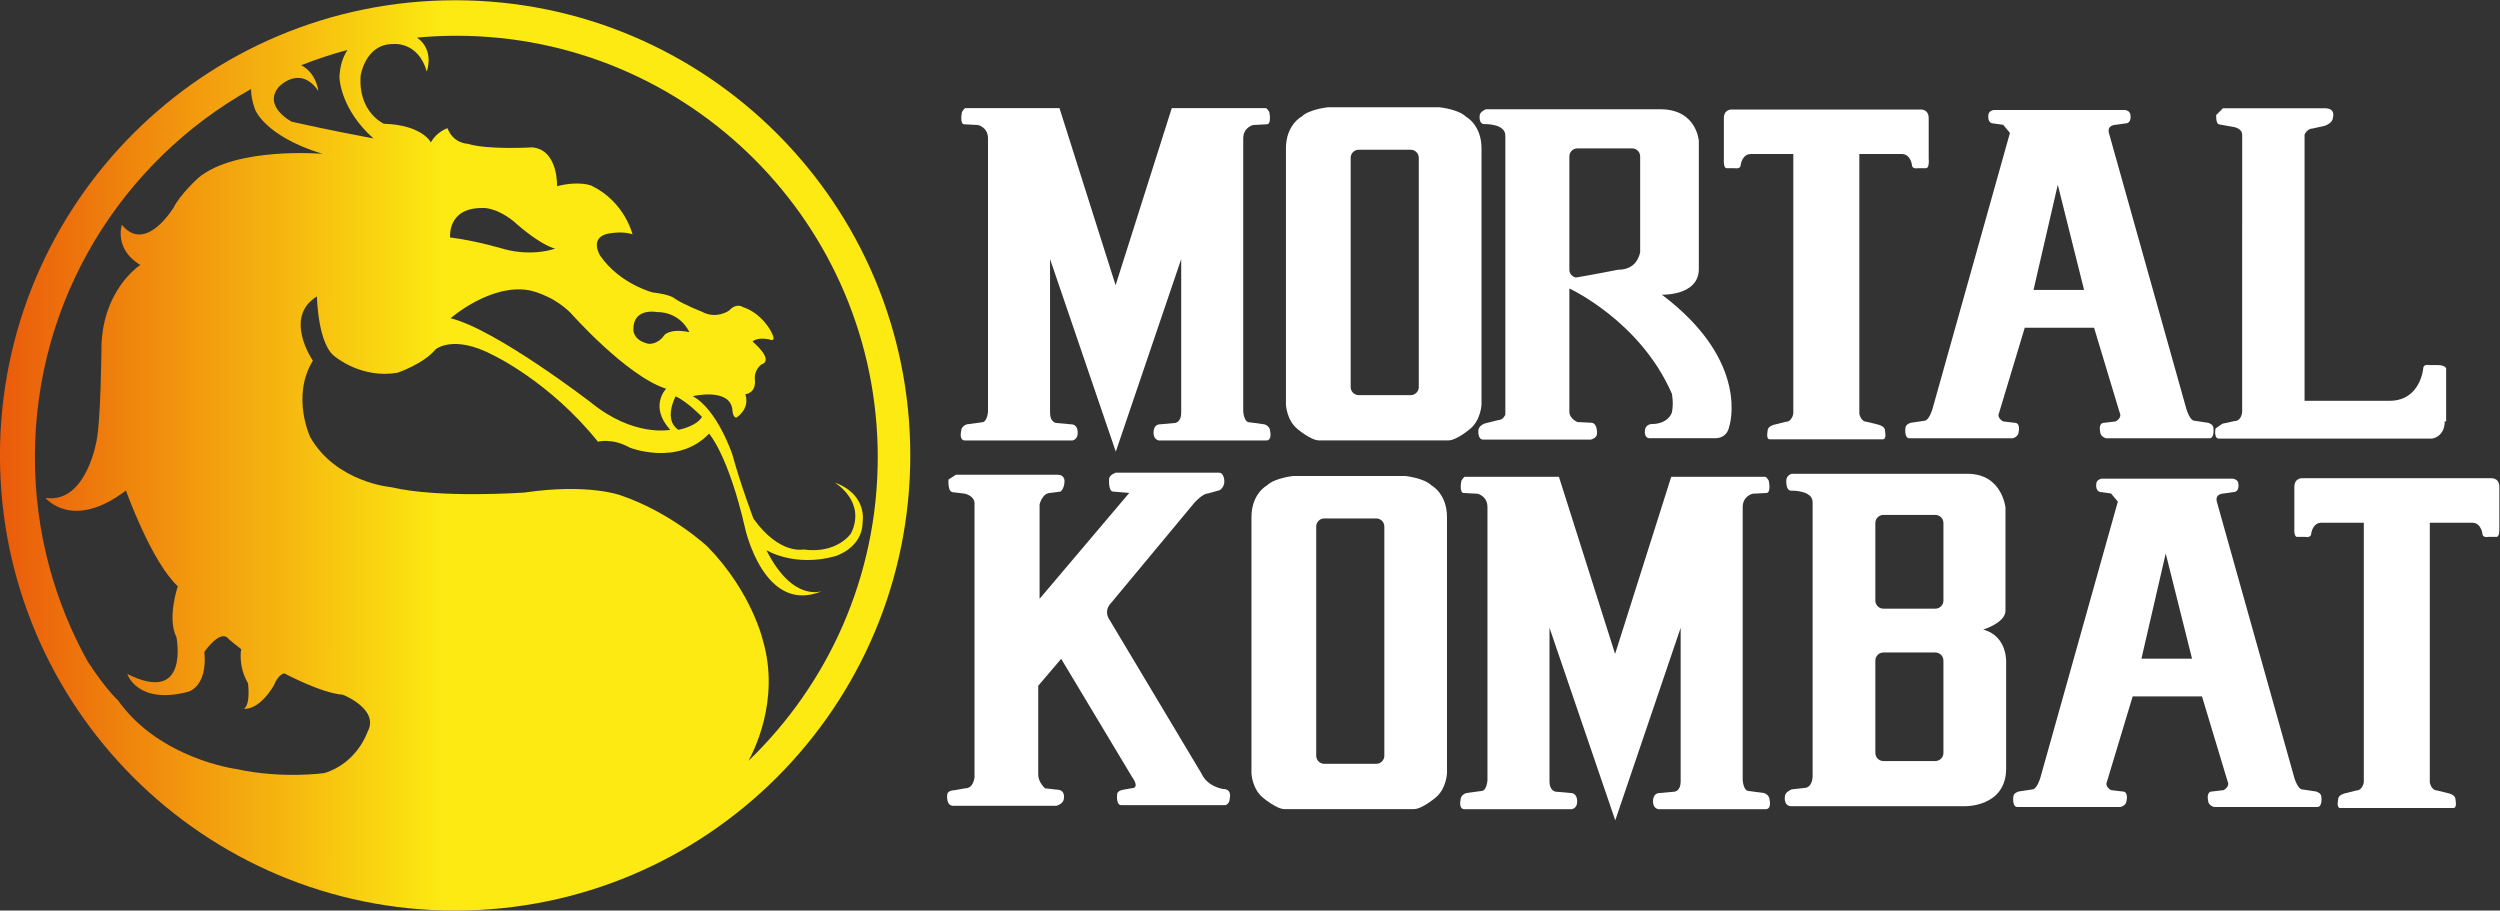 <?xml version="1.0" encoding="UTF-8" standalone="no"?>
<!-- Created with Inkscape (http://www.inkscape.org/) -->

<svg
   xmlns:dc="http://purl.org/dc/elements/1.1/"
   xmlns:cc="http://creativecommons.org/ns#"
   xmlns:rdf="http://www.w3.org/1999/02/22-rdf-syntax-ns#"
   xmlns:svg="http://www.w3.org/2000/svg"
   xmlns="http://www.w3.org/2000/svg"
   xmlns:xlink="http://www.w3.org/1999/xlink"
   xmlns:sodipodi="http://sodipodi.sourceforge.net/DTD/sodipodi-0.dtd"
   xmlns:inkscape="http://www.inkscape.org/namespaces/inkscape"
   version="1.1"
   id="svg2"
   xml:space="preserve"
   width="450.625"
   height="164.128"
   viewBox="0 0 450.625 164.128"
   sodipodi:docname="mortalkombat.svg"
   inkscape:version="0.92.5 (2060ec1f9f, 2020-04-08)"><rect x="0" y="0" width="450.625" height="164.128" fill="#333333" stroke="none"/><defs
     id="defs6"><clipPath
       clipPathUnits="userSpaceOnUse"
       id="clipPath18"><path
         d="M 0,396.85 H 595.28 V 0 H 0 Z"
         id="path16"
         inkscape:connector-curvature="0" /></clipPath><clipPath
       clipPathUnits="userSpaceOnUse"
       id="clipPath34"><path
         d="m 175.135,266.175 c 0,0 -9.999,-16.667 -40.167,-28 v 0 l -4.916,-12.75 -5.334,0.083 c 0,0 -5.749,-10.584 -37.416,-24.833 v 0 h 33.083 c 0,-1 -14.388,-46.875 -33.756,-65.5 v 0 c 0,0 59.756,10.5 77.006,85.249 v 0 l 5.5,16.001 h 38 l 19.25,29.75 z"
         id="path32"
         inkscape:connector-curvature="0" /></clipPath><linearGradient
       x1="0"
       y1="0"
       x2="1"
       y2="0"
       gradientUnits="userSpaceOnUse"
       gradientTransform="matrix(91.664,158.766,158.766,-91.664,96.747,129.333)"
       spreadMethod="pad"
       id="linearGradient50"><stop
         style="stop-opacity:1;stop-color:#295da9"
         offset="0"
         id="stop40" /><stop
         style="stop-opacity:1;stop-color:#295da9"
         offset="0.005"
         id="stop42" /><stop
         style="stop-opacity:1;stop-color:#295da9"
         offset="0.336"
         id="stop44" /><stop
         style="stop-opacity:1;stop-color:#272e65"
         offset="0.796"
         id="stop46" /><stop
         style="stop-opacity:1;stop-color:#272e65"
         offset="1"
         id="stop48" /></linearGradient><clipPath
       clipPathUnits="userSpaceOnUse"
       id="clipPath60"><path
         d="M 0,396.85 H 595.28 V 0 H 0 Z"
         id="path58"
         inkscape:connector-curvature="0" /></clipPath><clipPath
       clipPathUnits="userSpaceOnUse"
       id="clipPath72"><path
         d="m 191.189,251.41 -2.814,-6.94 7.784,-0.094 -7.316,-19.037 h 8.722 l 7.315,19.131 h 7.034 l 2.721,6.94 z"
         id="path70"
         inkscape:connector-curvature="0" /></clipPath><linearGradient
       x1="0"
       y1="0"
       x2="1"
       y2="0"
       gradientUnits="userSpaceOnUse"
       gradientTransform="matrix(-1.1e-6,-26.071,-26.071,1.1e-6,201.505,251.41)"
       spreadMethod="pad"
       id="linearGradient86"><stop
         style="stop-opacity:1;stop-color:#e6342a"
         offset="0"
         id="stop78" /><stop
         style="stop-opacity:1;stop-color:#e6342a"
         offset="0.01"
         id="stop80" /><stop
         style="stop-opacity:1;stop-color:#f9b233"
         offset="0.99"
         id="stop82" /><stop
         style="stop-opacity:1;stop-color:#f9b233"
         offset="1"
         id="stop84" /></linearGradient><clipPath
       clipPathUnits="userSpaceOnUse"
       id="clipPath96"><path
         d="m 239.206,251.41 c -0.281,0 -3.844,-9.471 -3.844,-9.471 v 0 h -10.599 l 3.095,9.471 h -8.44 l -9.754,-26.071 h 8.536 l 3.749,9.66 h 10.973 l -3.562,-9.66 h 8.814 c 0,0 9.566,26.071 9.847,26.071 v 0 c 0.188,0 -3.667,0.001 -6.342,0.001 v 0 c -1.337,0 -2.38,0 -2.473,-0.001"
         id="path94"
         inkscape:connector-curvature="0" /></clipPath><linearGradient
       x1="0"
       y1="0"
       x2="1"
       y2="0"
       gradientUnits="userSpaceOnUse"
       gradientTransform="matrix(-1.1e-6,-26.072,-26.072,1.1e-6,228.846,251.411)"
       spreadMethod="pad"
       id="linearGradient110"><stop
         style="stop-opacity:1;stop-color:#e6342a"
         offset="0"
         id="stop102" /><stop
         style="stop-opacity:1;stop-color:#e6342a"
         offset="0.01"
         id="stop104" /><stop
         style="stop-opacity:1;stop-color:#f9b233"
         offset="0.99"
         id="stop106" /><stop
         style="stop-opacity:1;stop-color:#f9b233"
         offset="1"
         id="stop108" /></linearGradient><clipPath
       clipPathUnits="userSpaceOnUse"
       id="clipPath120"><path
         d="m 252.526,251.41 -9.755,-26.071 h 23.165 l 2.439,6.847 h -14.35 l 1.031,2.907 h 14.35 l 2.625,6.751 h -14.347 l 1.031,2.627 h 14.255 l 3.001,6.939 z"
         id="path118"
         inkscape:connector-curvature="0" /></clipPath><linearGradient
       x1="0"
       y1="0"
       x2="1"
       y2="0"
       gradientUnits="userSpaceOnUse"
       gradientTransform="matrix(-1.1e-6,-26.071,-26.071,1.1e-6,259.371,251.41)"
       spreadMethod="pad"
       id="linearGradient134"><stop
         style="stop-opacity:1;stop-color:#e6342a"
         offset="0"
         id="stop126" /><stop
         style="stop-opacity:1;stop-color:#e6342a"
         offset="0.01"
         id="stop128" /><stop
         style="stop-opacity:1;stop-color:#f9b233"
         offset="0.99"
         id="stop130" /><stop
         style="stop-opacity:1;stop-color:#f9b233"
         offset="1"
         id="stop132" /></linearGradient><clipPath
       clipPathUnits="userSpaceOnUse"
       id="clipPath144"><path
         d="m 309.733,251.41 -11.821,-10.502 h -1.026 l 3.751,10.502 h -8.628 l -9.847,-26.071 h 8.722 l 4.97,13.035 4.501,-13.035 h 8.816 l -4.596,14.068 13.504,12.003 z"
         id="path142"
         inkscape:connector-curvature="0" /></clipPath><linearGradient
       x1="0"
       y1="0"
       x2="1"
       y2="0"
       gradientUnits="userSpaceOnUse"
       gradientTransform="matrix(-1.1e-6,-26.071,-26.071,1.1e-6,300.121,251.41)"
       spreadMethod="pad"
       id="linearGradient158"><stop
         style="stop-opacity:1;stop-color:#e6342a"
         offset="0"
         id="stop150" /><stop
         style="stop-opacity:1;stop-color:#e6342a"
         offset="0.01"
         id="stop152" /><stop
         style="stop-opacity:1;stop-color:#f9b233"
         offset="0.99"
         id="stop154" /><stop
         style="stop-opacity:1;stop-color:#f9b233"
         offset="1"
         id="stop156" /></linearGradient><clipPath
       clipPathUnits="userSpaceOnUse"
       id="clipPath168"><path
         d="m 323.051,251.41 -9.845,-26.071 h 9.002 l 9.566,26.071 z"
         id="path166"
         inkscape:connector-curvature="0" /></clipPath><linearGradient
       x1="0"
       y1="0"
       x2="1"
       y2="0"
       gradientUnits="userSpaceOnUse"
       gradientTransform="matrix(-1.1e-6,-26.071,-26.071,1.1e-6,322.49,251.41)"
       spreadMethod="pad"
       id="linearGradient182"><stop
         style="stop-opacity:1;stop-color:#e6342a"
         offset="0"
         id="stop174" /><stop
         style="stop-opacity:1;stop-color:#e6342a"
         offset="0.01"
         id="stop176" /><stop
         style="stop-opacity:1;stop-color:#f9b233"
         offset="0.99"
         id="stop178" /><stop
         style="stop-opacity:1;stop-color:#f9b233"
         offset="1"
         id="stop180" /></linearGradient><clipPath
       clipPathUnits="userSpaceOnUse"
       id="clipPath192"><path
         d="m 360.689,251.421 c -2.012,-0.027 -3.922,-0.054 -3.965,-0.011 v 0 c -0.095,0.093 -4.877,-13.036 -4.877,-13.036 v 0 l -7.409,13.036 h -7.691 l -10.035,-26.071 h 8.629 l 5.346,13.881 8.064,-13.881 h 6.848 c 0,0 9.611,25.931 9.751,26.071 v 0 c 0.034,0.034 -0.447,0.046 -1.197,0.046 v 0 c -0.906,0 -2.205,-0.017 -3.464,-0.035"
         id="path190"
         inkscape:connector-curvature="0" /></clipPath><linearGradient
       x1="0"
       y1="0"
       x2="1"
       y2="0"
       gradientUnits="userSpaceOnUse"
       gradientTransform="matrix(-1.1e-6,-26.117,-26.117,1.1e-6,346.032,251.456)"
       spreadMethod="pad"
       id="linearGradient206"><stop
         style="stop-opacity:1;stop-color:#e6342a"
         offset="0"
         id="stop198" /><stop
         style="stop-opacity:1;stop-color:#e6342a"
         offset="0.01"
         id="stop200" /><stop
         style="stop-opacity:1;stop-color:#f9b233"
         offset="0.99"
         id="stop202" /><stop
         style="stop-opacity:1;stop-color:#f9b233"
         offset="1"
         id="stop204" /></linearGradient><clipPath
       clipPathUnits="userSpaceOnUse"
       id="clipPath216"><path
         d="m 372.73,249.739 c -1.891,-1.032 -3.723,-2.258 -5.258,-3.774 v 0 c -3.106,-3.063 -5.965,-7.91 -4.909,-12.448 v 0 c 0.541,-2.327 2.196,-4.237 4.119,-5.588 v 0 c 1.501,-1.053 3.24,-1.746 5.034,-2.102 v 0 c 4.794,-0.949 9.897,-0.488 14.759,-0.488 v 0 l 6.176,16.891 c 0,0 -9.992,-0.182 -9.931,0 v 0 c 0.06,0.181 -5.994,-6.965 -5.994,-6.965 v 0 h 4.48 l -1.211,-2.725 c -11.445,-0.787 -8.237,6.238 -8.237,6.238 v 0 c 3.27,6.783 9.206,6.056 9.206,6.056 v 0 h 8.539 l 5.929,6.616 c -0.543,-0.027 -8.169,0.006 -8.169,0.006 v 0 c -1.35,0.099 -2.595,0.142 -3.742,0.142 v 0 c -7.551,0 -10.791,-1.859 -10.791,-1.859 m 22.702,1.711 c 0.038,0.002 0.042,0.004 0.006,0.006 v 0 z"
         id="path214"
         inkscape:connector-curvature="0" /></clipPath><linearGradient
       x1="0"
       y1="0"
       x2="1"
       y2="0"
       gradientUnits="userSpaceOnUse"
       gradientTransform="matrix(-1.2e-6,-26.371,-26.371,1.2e-6,378.901,251.598)"
       spreadMethod="pad"
       id="linearGradient230"><stop
         style="stop-opacity:1;stop-color:#e6342a"
         offset="0"
         id="stop222" /><stop
         style="stop-opacity:1;stop-color:#e6342a"
         offset="0.01"
         id="stop224" /><stop
         style="stop-opacity:1;stop-color:#f9b233"
         offset="0.99"
         id="stop226" /><stop
         style="stop-opacity:1;stop-color:#f9b233"
         offset="1"
         id="stop228" /></linearGradient><clipPath
       clipPathUnits="userSpaceOnUse"
       id="clipPath240"><path
         d="m 413.146,249.066 c -8.706,-5.017 -13.081,-13.743 -9.766,-19.49 v 0 c 3.308,-5.75 13.056,-6.348 21.767,-1.331 v 0 c 8.703,5.016 13.075,13.744 9.762,19.493 v 0 c -1.802,3.131 -5.512,4.733 -9.925,4.733 v 0 c -3.69,0.001 -7.871,-1.12 -11.838,-3.405 m 0.202,-14.591 c -1.597,2.203 -0.335,5.842 2.815,8.126 v 0 c 3.154,2.285 7.006,2.35 8.602,0.146 v 0 c 1.597,-2.204 0.336,-5.843 -2.814,-8.127 v 0 c -1.614,-1.169 -3.411,-1.757 -4.995,-1.757 v 0 c -1.511,0 -2.828,0.535 -3.608,1.612"
         id="path238"
         inkscape:connector-curvature="0" /></clipPath><linearGradient
       x1="0"
       y1="0"
       x2="1"
       y2="0"
       gradientUnits="userSpaceOnUse"
       gradientTransform="matrix(-1.2e-6,-27.631,-27.631,1.2e-6,419.145,252.471)"
       spreadMethod="pad"
       id="linearGradient254"><stop
         style="stop-opacity:1;stop-color:#e6342a"
         offset="0"
         id="stop246" /><stop
         style="stop-opacity:1;stop-color:#e6342a"
         offset="0.01"
         id="stop248" /><stop
         style="stop-opacity:1;stop-color:#f9b233"
         offset="0.99"
         id="stop250" /><stop
         style="stop-opacity:1;stop-color:#f9b233"
         offset="1"
         id="stop252" /></linearGradient><clipPath
       clipPathUnits="userSpaceOnUse"
       id="clipPath264"><path
         d="m 442.66,251.599 -9.989,-25.957 h 8.994 l 3.447,9.871 h 13.844 l 2.687,6.835 h -13.552 l 0.877,2.627 h 13.902 l 2.57,6.624 z"
         id="path262"
         inkscape:connector-curvature="0" /></clipPath><linearGradient
       x1="0"
       y1="0"
       x2="1"
       y2="0"
       gradientUnits="userSpaceOnUse"
       gradientTransform="matrix(-1.1e-6,-25.957,-25.957,1.1e-6,449.056,251.599)"
       spreadMethod="pad"
       id="linearGradient278"><stop
         style="stop-opacity:1;stop-color:#e6342a"
         offset="0"
         id="stop270" /><stop
         style="stop-opacity:1;stop-color:#e6342a"
         offset="0.01"
         id="stop272" /><stop
         style="stop-opacity:1;stop-color:#f9b233"
         offset="0.99"
         id="stop274" /><stop
         style="stop-opacity:1;stop-color:#f9b233"
         offset="1"
         id="stop276" /></linearGradient><clipPath
       clipPathUnits="userSpaceOnUse"
       id="clipPath288"><path
         d="M 0,396.85 H 595.28 V 0 H 0 Z"
         id="path286"
         inkscape:connector-curvature="0" /></clipPath><clipPath
       clipPathUnits="userSpaceOnUse"
       id="clipPath332"><path
         d="m 191.189,251.41 -2.814,-6.94 7.784,-0.094 -7.316,-19.037 h 8.722 l 7.315,19.131 h 7.034 l 2.721,6.94 z"
         id="path330"
         inkscape:connector-curvature="0" /></clipPath><linearGradient
       x1="0"
       y1="0"
       x2="1"
       y2="0"
       gradientUnits="userSpaceOnUse"
       gradientTransform="matrix(-1.1e-6,-26.071,-26.071,1.1e-6,201.505,251.41)"
       spreadMethod="pad"
       id="linearGradient346"><stop
         style="stop-opacity:1;stop-color:#e6342a"
         offset="0"
         id="stop338" /><stop
         style="stop-opacity:1;stop-color:#e6342a"
         offset="0.01"
         id="stop340" /><stop
         style="stop-opacity:1;stop-color:#f9b233"
         offset="0.99"
         id="stop342" /><stop
         style="stop-opacity:1;stop-color:#f9b233"
         offset="1"
         id="stop344" /></linearGradient><clipPath
       clipPathUnits="userSpaceOnUse"
       id="clipPath356"><path
         d="m 239.206,251.41 c -0.281,0 -3.844,-9.471 -3.844,-9.471 v 0 h -10.599 l 3.095,9.471 h -8.44 l -9.754,-26.071 h 8.536 l 3.749,9.66 h 10.973 l -3.562,-9.66 h 8.814 c 0,0 9.566,26.071 9.847,26.071 v 0 c 0.188,0 -3.667,0.001 -6.342,0.001 v 0 c -1.337,0 -2.38,0 -2.473,-0.001"
         id="path354"
         inkscape:connector-curvature="0" /></clipPath><linearGradient
       x1="0"
       y1="0"
       x2="1"
       y2="0"
       gradientUnits="userSpaceOnUse"
       gradientTransform="matrix(-1.1e-6,-26.072,-26.072,1.1e-6,228.846,251.411)"
       spreadMethod="pad"
       id="linearGradient370"><stop
         style="stop-opacity:1;stop-color:#e6342a"
         offset="0"
         id="stop362" /><stop
         style="stop-opacity:1;stop-color:#e6342a"
         offset="0.01"
         id="stop364" /><stop
         style="stop-opacity:1;stop-color:#f9b233"
         offset="0.99"
         id="stop366" /><stop
         style="stop-opacity:1;stop-color:#f9b233"
         offset="1"
         id="stop368" /></linearGradient><clipPath
       clipPathUnits="userSpaceOnUse"
       id="clipPath380"><path
         d="m 252.526,251.41 -9.755,-26.071 h 23.165 l 2.439,6.847 h -14.35 l 1.031,2.907 h 14.35 l 2.625,6.751 h -14.347 l 1.031,2.627 h 14.255 l 3.001,6.939 z"
         id="path378"
         inkscape:connector-curvature="0" /></clipPath><linearGradient
       x1="0"
       y1="0"
       x2="1"
       y2="0"
       gradientUnits="userSpaceOnUse"
       gradientTransform="matrix(-1.1e-6,-26.071,-26.071,1.1e-6,259.371,251.41)"
       spreadMethod="pad"
       id="linearGradient394"><stop
         style="stop-opacity:1;stop-color:#e6342a"
         offset="0"
         id="stop386" /><stop
         style="stop-opacity:1;stop-color:#e6342a"
         offset="0.01"
         id="stop388" /><stop
         style="stop-opacity:1;stop-color:#f9b233"
         offset="0.99"
         id="stop390" /><stop
         style="stop-opacity:1;stop-color:#f9b233"
         offset="1"
         id="stop392" /></linearGradient><clipPath
       clipPathUnits="userSpaceOnUse"
       id="clipPath404"><path
         d="m 309.733,251.41 -11.821,-10.502 h -1.026 l 3.751,10.502 h -8.628 l -9.847,-26.071 h 8.722 l 4.97,13.035 4.501,-13.035 h 8.816 l -4.596,14.068 13.504,12.003 z"
         id="path402"
         inkscape:connector-curvature="0" /></clipPath><linearGradient
       x1="0"
       y1="0"
       x2="1"
       y2="0"
       gradientUnits="userSpaceOnUse"
       gradientTransform="matrix(-1.1e-6,-26.071,-26.071,1.1e-6,300.121,251.41)"
       spreadMethod="pad"
       id="linearGradient418"><stop
         style="stop-opacity:1;stop-color:#e6342a"
         offset="0"
         id="stop410" /><stop
         style="stop-opacity:1;stop-color:#e6342a"
         offset="0.01"
         id="stop412" /><stop
         style="stop-opacity:1;stop-color:#f9b233"
         offset="0.99"
         id="stop414" /><stop
         style="stop-opacity:1;stop-color:#f9b233"
         offset="1"
         id="stop416" /></linearGradient><clipPath
       clipPathUnits="userSpaceOnUse"
       id="clipPath428"><path
         d="m 323.051,251.41 -9.845,-26.071 h 9.002 l 9.566,26.071 z"
         id="path426"
         inkscape:connector-curvature="0" /></clipPath><linearGradient
       x1="0"
       y1="0"
       x2="1"
       y2="0"
       gradientUnits="userSpaceOnUse"
       gradientTransform="matrix(-1.1e-6,-26.071,-26.071,1.1e-6,322.49,251.41)"
       spreadMethod="pad"
       id="linearGradient442"><stop
         style="stop-opacity:1;stop-color:#e6342a"
         offset="0"
         id="stop434" /><stop
         style="stop-opacity:1;stop-color:#e6342a"
         offset="0.01"
         id="stop436" /><stop
         style="stop-opacity:1;stop-color:#f9b233"
         offset="0.99"
         id="stop438" /><stop
         style="stop-opacity:1;stop-color:#f9b233"
         offset="1"
         id="stop440" /></linearGradient><clipPath
       clipPathUnits="userSpaceOnUse"
       id="clipPath452"><path
         d="m 360.689,251.421 c -2.012,-0.027 -3.922,-0.054 -3.965,-0.011 v 0 c -0.095,0.093 -4.877,-13.036 -4.877,-13.036 v 0 l -7.409,13.036 h -7.691 l -10.035,-26.071 h 8.629 l 5.346,13.881 8.064,-13.881 h 6.848 c 0,0 9.611,25.931 9.751,26.071 v 0 c 0.034,0.034 -0.447,0.046 -1.197,0.046 v 0 c -0.906,0 -2.205,-0.017 -3.464,-0.035"
         id="path450"
         inkscape:connector-curvature="0" /></clipPath><linearGradient
       x1="0"
       y1="0"
       x2="1"
       y2="0"
       gradientUnits="userSpaceOnUse"
       gradientTransform="matrix(-1.1e-6,-26.117,-26.117,1.1e-6,346.032,251.456)"
       spreadMethod="pad"
       id="linearGradient466"><stop
         style="stop-opacity:1;stop-color:#e6342a"
         offset="0"
         id="stop458" /><stop
         style="stop-opacity:1;stop-color:#e6342a"
         offset="0.01"
         id="stop460" /><stop
         style="stop-opacity:1;stop-color:#f9b233"
         offset="0.99"
         id="stop462" /><stop
         style="stop-opacity:1;stop-color:#f9b233"
         offset="1"
         id="stop464" /></linearGradient><clipPath
       clipPathUnits="userSpaceOnUse"
       id="clipPath476"><path
         d="m 372.73,249.739 c -1.891,-1.032 -3.723,-2.258 -5.258,-3.774 v 0 c -3.106,-3.063 -5.965,-7.91 -4.909,-12.448 v 0 c 0.541,-2.327 2.196,-4.237 4.119,-5.588 v 0 c 1.501,-1.053 3.24,-1.746 5.034,-2.102 v 0 c 4.794,-0.949 9.897,-0.488 14.759,-0.488 v 0 l 6.176,16.891 c 0,0 -9.992,-0.182 -9.931,0 v 0 c 0.06,0.181 -5.994,-6.965 -5.994,-6.965 v 0 h 4.48 l -1.211,-2.725 c -11.445,-0.787 -8.237,6.238 -8.237,6.238 v 0 c 3.27,6.783 9.206,6.056 9.206,6.056 v 0 h 8.539 l 5.929,6.616 c -0.543,-0.027 -8.169,0.006 -8.169,0.006 v 0 c -1.35,0.099 -2.595,0.142 -3.742,0.142 v 0 c -7.551,0 -10.791,-1.859 -10.791,-1.859 m 22.702,1.711 c 0.038,0.002 0.042,0.004 0.006,0.006 v 0 z"
         id="path474"
         inkscape:connector-curvature="0" /></clipPath><linearGradient
       x1="0"
       y1="0"
       x2="1"
       y2="0"
       gradientUnits="userSpaceOnUse"
       gradientTransform="matrix(-1.2e-6,-26.371,-26.371,1.2e-6,378.901,251.598)"
       spreadMethod="pad"
       id="linearGradient490"><stop
         style="stop-opacity:1;stop-color:#e6342a"
         offset="0"
         id="stop482" /><stop
         style="stop-opacity:1;stop-color:#e6342a"
         offset="0.01"
         id="stop484" /><stop
         style="stop-opacity:1;stop-color:#f9b233"
         offset="0.99"
         id="stop486" /><stop
         style="stop-opacity:1;stop-color:#f9b233"
         offset="1"
         id="stop488" /></linearGradient><clipPath
       clipPathUnits="userSpaceOnUse"
       id="clipPath500"><path
         d="m 413.146,249.066 c -8.706,-5.017 -13.081,-13.743 -9.766,-19.49 v 0 c 3.308,-5.75 13.056,-6.348 21.767,-1.331 v 0 c 8.703,5.016 13.075,13.744 9.762,19.493 v 0 c -1.802,3.131 -5.512,4.733 -9.925,4.733 v 0 c -3.69,0.001 -7.871,-1.12 -11.838,-3.405 m 0.202,-14.591 c -1.597,2.203 -0.335,5.842 2.815,8.126 v 0 c 3.154,2.285 7.006,2.35 8.602,0.146 v 0 c 1.597,-2.204 0.336,-5.843 -2.814,-8.127 v 0 c -1.614,-1.169 -3.411,-1.757 -4.995,-1.757 v 0 c -1.511,0 -2.828,0.535 -3.608,1.612"
         id="path498"
         inkscape:connector-curvature="0" /></clipPath><linearGradient
       x1="0"
       y1="0"
       x2="1"
       y2="0"
       gradientUnits="userSpaceOnUse"
       gradientTransform="matrix(-1.2e-6,-27.631,-27.631,1.2e-6,419.145,252.471)"
       spreadMethod="pad"
       id="linearGradient514"><stop
         style="stop-opacity:1;stop-color:#e6342a"
         offset="0"
         id="stop506" /><stop
         style="stop-opacity:1;stop-color:#e6342a"
         offset="0.01"
         id="stop508" /><stop
         style="stop-opacity:1;stop-color:#f9b233"
         offset="0.99"
         id="stop510" /><stop
         style="stop-opacity:1;stop-color:#f9b233"
         offset="1"
         id="stop512" /></linearGradient><clipPath
       clipPathUnits="userSpaceOnUse"
       id="clipPath524"><path
         d="m 442.66,251.599 -9.989,-25.957 h 8.994 l 3.447,9.871 h 13.844 l 2.687,6.835 h -13.552 l 0.877,2.627 h 13.902 l 2.57,6.624 z"
         id="path522"
         inkscape:connector-curvature="0" /></clipPath><linearGradient
       x1="0"
       y1="0"
       x2="1"
       y2="0"
       gradientUnits="userSpaceOnUse"
       gradientTransform="matrix(-1.1e-6,-25.957,-25.957,1.1e-6,449.056,251.599)"
       spreadMethod="pad"
       id="linearGradient538"><stop
         style="stop-opacity:1;stop-color:#e6342a"
         offset="0"
         id="stop530" /><stop
         style="stop-opacity:1;stop-color:#e6342a"
         offset="0.01"
         id="stop532" /><stop
         style="stop-opacity:1;stop-color:#f9b233"
         offset="0.99"
         id="stop534" /><stop
         style="stop-opacity:1;stop-color:#f9b233"
         offset="1"
         id="stop536" /></linearGradient><clipPath
       clipPathUnits="userSpaceOnUse"
       id="clipPath548"><path
         d="M 0,396.85 H 595.28 V 0 H 0 Z"
         id="path546"
         inkscape:connector-curvature="0" /></clipPath><clipPath
       clipPathUnits="userSpaceOnUse"
       id="clipPath588"><path
         d="m 148.96,216.082 -22.375,-59.125 h 16.25 l 9.125,24.25 h 21 l 5.25,14.375 h -20.625 l 2.625,6.625 h 20.375 l 4.875,13.875 z"
         id="path586"
         inkscape:connector-curvature="0" /></clipPath><linearGradient
       x1="0"
       y1="0"
       x2="1"
       y2="0"
       gradientUnits="userSpaceOnUse"
       gradientTransform="matrix(-2.6e-6,-59.125,-59.125,2.6e-6,156.022,216.082)"
       spreadMethod="pad"
       id="linearGradient602"><stop
         style="stop-opacity:1;stop-color:#ea5b0b"
         offset="0"
         id="stop594" /><stop
         style="stop-opacity:1;stop-color:#fcea12"
         offset="0.486"
         id="stop596" /><stop
         style="stop-opacity:1;stop-color:#fcea12"
         offset="0.99"
         id="stop598" /><stop
         style="stop-opacity:1;stop-color:#fcea12"
         offset="1"
         id="stop600" /></linearGradient><clipPath
       clipPathUnits="userSpaceOnUse"
       id="clipPath612"><path
         d="m 194.085,216.082 -23.25,-59.125 h 16.5 l 22.875,59.125 z"
         id="path610"
         inkscape:connector-curvature="0" /></clipPath><linearGradient
       x1="0"
       y1="0"
       x2="1"
       y2="0"
       gradientUnits="userSpaceOnUse"
       gradientTransform="matrix(-2.6e-6,-59.125,-59.125,2.6e-6,190.522,216.082)"
       spreadMethod="pad"
       id="linearGradient626"><stop
         style="stop-opacity:1;stop-color:#ea5b0b"
         offset="0"
         id="stop618" /><stop
         style="stop-opacity:1;stop-color:#fcea12"
         offset="0.486"
         id="stop620" /><stop
         style="stop-opacity:1;stop-color:#fcea12"
         offset="0.99"
         id="stop622" /><stop
         style="stop-opacity:1;stop-color:#fcea12"
         offset="1"
         id="stop624" /></linearGradient><clipPath
       clipPathUnits="userSpaceOnUse"
       id="clipPath636"><path
         d="m 241.085,216.082 c -4.824,-0.195 -10.177,-1.072 -14.635,-2.97 v 0 c -6.127,-2.608 -12.083,-7.142 -15.815,-12.678 v 0 c -3.477,-5.157 -6.548,-10.403 -7.111,-16.805 v 0 c -0.247,-2.816 -0.388,-5.62 0.003,-8.43 v 0 c 0.651,-4.683 2.12,-9.931 5.647,-13.273 v 0 c 2.449,-2.317 6.604,-4.969 10.136,-4.969 v 0 h 21.326 l 13.074,34.375 -19,0.125 -11.75,-14.5 h 8.75 l -2.5,-5.75 c -6.924,-0.537 -10.308,5.512 -9.954,11.716 v 0 c 0.169,2.97 1.818,6.758 3.329,9.282 v 0 c 2.778,4.644 7.625,7.383 12.726,8.785 v 0 c 2.477,0.681 5.029,1.039 7.594,1.151 v 0 c 1.278,0.054 2.557,0.047 3.835,0.007 v 0 c 0.497,-0.015 3.6,-0.496 3.845,-0.191 v 0 c 0.007,0.01 11.375,14.125 11.375,14.125 v 0 z"
         id="path634"
         inkscape:connector-curvature="0" /></clipPath><linearGradient
       x1="0"
       y1="0"
       x2="1"
       y2="0"
       gradientUnits="userSpaceOnUse"
       gradientTransform="matrix(-2.6e-6,-59.125,-59.125,2.6e-6,232.622,216.082)"
       spreadMethod="pad"
       id="linearGradient650"><stop
         style="stop-opacity:1;stop-color:#ea5b0b"
         offset="0"
         id="stop642" /><stop
         style="stop-opacity:1;stop-color:#fcea12"
         offset="0.486"
         id="stop644" /><stop
         style="stop-opacity:1;stop-color:#fcea12"
         offset="0.99"
         id="stop646" /><stop
         style="stop-opacity:1;stop-color:#fcea12"
         offset="1"
         id="stop648" /></linearGradient><clipPath
       clipPathUnits="userSpaceOnUse"
       id="clipPath660"><path
         d="m 301.084,216.082 -8.499,-20.625 h -14.75 l 8.125,20.625 h -16.25 l -23.25,-59.125 h 16.75 l 9.5,24.5 14.25,-0.125 -8.875,-24.375 h 16.5 l 22.499,59.125 z"
         id="path658"
         inkscape:connector-curvature="0" /></clipPath><linearGradient
       x1="0"
       y1="0"
       x2="1"
       y2="0"
       gradientUnits="userSpaceOnUse"
       gradientTransform="matrix(-2.6e-6,-59.125,-59.125,2.6e-6,281.772,216.082)"
       spreadMethod="pad"
       id="linearGradient674"><stop
         style="stop-opacity:1;stop-color:#ea5b0b"
         offset="0"
         id="stop666" /><stop
         style="stop-opacity:1;stop-color:#fcea12"
         offset="0.486"
         id="stop668" /><stop
         style="stop-opacity:1;stop-color:#fcea12"
         offset="0.99"
         id="stop670" /><stop
         style="stop-opacity:1;stop-color:#fcea12"
         offset="1"
         id="stop672" /></linearGradient><clipPath
       clipPathUnits="userSpaceOnUse"
       id="clipPath684"><path
         d="m 322.959,216.082 -5.25,-13.625 h 12.375 l -17.125,-45.5 h 16.375 l 17.5,45.5 h 11.5 l 5.375,13.625 z"
         id="path682"
         inkscape:connector-curvature="0" /></clipPath><linearGradient
       x1="0"
       y1="0"
       x2="1"
       y2="0"
       gradientUnits="userSpaceOnUse"
       gradientTransform="matrix(-2.6e-6,-59.125,-59.125,2.6e-6,338.334,216.082)"
       spreadMethod="pad"
       id="linearGradient698"><stop
         style="stop-opacity:1;stop-color:#ea5b0b"
         offset="0"
         id="stop690" /><stop
         style="stop-opacity:1;stop-color:#fcea12"
         offset="0.486"
         id="stop692" /><stop
         style="stop-opacity:1;stop-color:#fcea12"
         offset="0.99"
         id="stop694" /><stop
         style="stop-opacity:1;stop-color:#fcea12"
         offset="1"
         id="stop696" /></linearGradient><clipPath
       clipPathUnits="userSpaceOnUse"
       id="clipPath708"><path
         d="m 370.604,216.082 -22.299,-59.125 h 40.726 l 4.928,14.469 h -24.293 l 4.108,9.975 h 22.181 l 5.047,14.084 h -21.83 l 2.699,7.16 h 22.533 l 5.047,13.437 z"
         id="path706"
         inkscape:connector-curvature="0" /></clipPath><linearGradient
       x1="0"
       y1="0"
       x2="1"
       y2="0"
       gradientUnits="userSpaceOnUse"
       gradientTransform="matrix(-2.6e-6,-59.125,-59.125,2.6e-6,378.878,216.082)"
       spreadMethod="pad"
       id="linearGradient722"><stop
         style="stop-opacity:1;stop-color:#ea5b0b"
         offset="0"
         id="stop714" /><stop
         style="stop-opacity:1;stop-color:#fcea12"
         offset="0.486"
         id="stop716" /><stop
         style="stop-opacity:1;stop-color:#fcea12"
         offset="0.99"
         id="stop718" /><stop
         style="stop-opacity:1;stop-color:#fcea12"
         offset="1"
         id="stop720" /></linearGradient><clipPath
       clipPathUnits="userSpaceOnUse"
       id="clipPath732"><path
         d="m 417.084,216.082 -22.25,-59.125 h 16.25 l 9.375,24.125 2.5,-24.125 h 16.125 l -1.875,25.875 c 12.375,9.875 13.375,21 13.375,21 v 0 c 1.25,11.5 -5.875,12.25 -5.875,12.25 v 0 z m 7.084,-24.875 c 0,0.001 5.916,15.166 5.916,15.166 v 0 h 3.918 c 0.594,0 1.256,-1.117 1.498,-1.518 v 0 c 0.699,-1.16 0.871,-2.404 0.611,-3.725 v 0 c -0.588,-2.97 -2.081,-5.862 -4.378,-7.862 v 0 c -0.923,-0.804 -1.975,-1.438 -3.155,-1.78 v 0 c -0.416,-0.122 -3.917,-0.284 -4.363,-0.284 v 0 c -0.031,0 -0.047,0.001 -0.047,0.003"
         id="path730"
         inkscape:connector-curvature="0" /></clipPath><linearGradient
       x1="0"
       y1="0"
       x2="1"
       y2="0"
       gradientUnits="userSpaceOnUse"
       gradientTransform="matrix(-2.6e-6,-59.125,-59.125,2.6e-6,422.783,216.082)"
       spreadMethod="pad"
       id="linearGradient746"><stop
         style="stop-opacity:1;stop-color:#ea5b0b"
         offset="0"
         id="stop738" /><stop
         style="stop-opacity:1;stop-color:#fcea12"
         offset="0.486"
         id="stop740" /><stop
         style="stop-opacity:1;stop-color:#fcea12"
         offset="0.99"
         id="stop742" /><stop
         style="stop-opacity:1;stop-color:#fcea12"
         offset="1"
         id="stop744" /></linearGradient><clipPath
       clipPathUnits="userSpaceOnUse"
       id="clipPath756"><path
         d="m 474.496,215.932 c -1.789,-0.625 -3.612,-1.411 -5.261,-2.348 v 0 c -3.093,-1.756 -6.069,-3.848 -8.342,-6.616 v 0 c -0.995,-1.209 -1.926,-2.552 -2.678,-3.928 v 0 c -1.946,-3.556 -3.424,-7.574 -2.031,-11.582 v 0 c 1.392,-4.004 4.962,-7.476 8.525,-9.626 v 0 c 0,0 7.668,-4.334 6.625,-7.125 v 0 c 0,0 -4.748,-9.792 -23.5,1.125 v 0 c 0,0 -5.998,-14.998 -6,-15 v 0 c -0.24,-0.602 7.772,-3.207 8.174,-3.31 v 0 c 6.6,-1.7 13.812,-1.44 20.23,0.884 v 0 c 4.994,1.806 9.631,4.746 13.141,8.751 v 0 c 1,1.141 1.888,2.381 2.668,3.682 v 0 c 2.523,4.205 4.381,9.526 1.883,14.184 v 0 c -2.157,4.02 -6.723,6.056 -10.379,8.452 v 0 c -2.227,1.46 -7.9,3.987 -5.443,7.533 v 0 c 0.562,0.812 1.617,1.536 2.529,1.896 v 0 c 1.023,0.404 2.246,0.674 3.351,0.687 v 0 c 1.848,0.02 3.826,-0.386 5.596,-0.884 v 0 c 0,0 5.687,-2.562 8.75,-7.5 v 0 c 0,0 5.998,16.744 6,16.75 v 0 c 0.25,0.702 -3.582,2.373 -4.072,2.607 v 0 c -3.717,1.774 -7.695,2.736 -11.694,2.736 v 0 c -2.706,10e-4 -5.42,-0.44 -8.072,-1.368"
         id="path754"
         inkscape:connector-curvature="0" /></clipPath><linearGradient
       x1="0"
       y1="0"
       x2="1"
       y2="0"
       gradientUnits="userSpaceOnUse"
       gradientTransform="matrix(-2.7e-6,-60.877,-60.877,2.7e-6,470.088,217.3)"
       spreadMethod="pad"
       id="linearGradient770"><stop
         style="stop-opacity:1;stop-color:#ea5b0b"
         offset="0"
         id="stop762" /><stop
         style="stop-opacity:1;stop-color:#fcea12"
         offset="0.486"
         id="stop764" /><stop
         style="stop-opacity:1;stop-color:#fcea12"
         offset="0.99"
         id="stop766" /><stop
         style="stop-opacity:1;stop-color:#fcea12"
         offset="1"
         id="stop768" /></linearGradient><linearGradient
       inkscape:collect="always"
       xlink:href="#linearGradient770"
       id="linearGradient2423"
       x1="3.038"
       y1="74.522"
       x2="132.865"
       y2="74.522"
       gradientUnits="userSpaceOnUse"
       gradientTransform="matrix(0.948,0,0,0.948,18.095,9.404)" /></defs><sodipodi:namedview
     pagecolor="#ffffff"
     bordercolor="#666666"
     borderopacity="1"
     objecttolerance="10"
     gridtolerance="10"
     guidetolerance="10"
     inkscape:pageopacity="0"
     inkscape:pageshadow="2"
     inkscape:window-width="1366"
     inkscape:window-height="740"
     id="namedview4"
     showgrid="false"
     inkscape:pagecheckerboard="true"
     inkscape:zoom="1.5091348"
     inkscape:cx="226.22171"
     inkscape:cy="11.849723"
     inkscape:window-x="0"
     inkscape:window-y="0"
     inkscape:window-maximized="1"
     inkscape:current-layer="g10" /><g
     id="g10"
     inkscape:groupmode="layer"
     inkscape:label="the-king-of-fighters-seeklogo.com"
     transform="matrix(1.333,0,0,-1.333,-27.968,188.813)"><path
       style="fill:url(#linearGradient2423);fill-opacity:1;fill-rule:evenodd;stroke-width:0.734"
       inkscape:connector-curvature="0"
       id="path12"
       d="m 82.524,141.61 c -33.99,0 -61.548,-27.558 -61.548,-61.548 0,-33.99 27.558,-61.548 61.548,-61.548 33.99,0 61.548,27.558 61.548,61.548 0,33.99 -27.558,61.548 -61.548,61.548 z M 58.675,129.893 c 0,0 2.859,3.079 5.348,-0.543 0,0 -0.215,2.372 -2.309,3.476 2.029,0.803 4.116,1.491 6.251,2.061 -0.603,-0.922 -1.034,-2.133 -1.084,-3.726 0,0 0.092,-4.255 4.61,-8.241 0,0 -6.27,1.176 -11.063,2.262 0,0 -3.965,2.082 -1.752,4.707 z M 70.659,42.63 c 0,0 -1.383,-4.164 -5.809,-5.522 0,0 -5.717,-0.815 -11.893,0.543 0,0 -10.422,1.357 -16.045,9.324 0,0 -1.476,1.267 -3.965,5.07 v -0.043 c -4.615,8.234 -7.248,17.72 -7.248,27.825 0,21.393 11.794,40.035 29.233,49.782 -0.01,-0.745 0.132,-1.633 0.513,-2.698 0,0 1.199,-3.621 9.127,-6.066 0,0 -11.71,0.996 -16.784,-3.258 0,0 -2.398,-2.173 -3.319,-3.983 0,0 -3.781,-6.337 -7.008,-2.353 0,0 -1.107,-3.26 2.49,-5.432 0,0 -5.348,-3.441 -5.256,-11.675 0,0 -0.092,-9.324 -0.645,-12.041 0,0 -1.383,-8.6 -6.916,-7.783 0,0 3.596,-4.526 10.88,0.995 0,0 3.412,-9.599 7.008,-12.942 0,0 -1.475,-4.346 -0.184,-6.88 0,0 1.844,-9.233 -6.64,-4.98 0,0 1.291,-4.164 8.114,-2.443 0,0 2.766,0.543 2.305,5.431 0,0 2.121,3.078 3.227,1.811 0,0 0,-0.09 1.752,-1.448 0,0 -0.461,-2.263 0.923,-4.617 0,0 0.369,-2.897 -0.554,-3.44 0,0 1.937,-0.362 4.058,3.168 0,0 0.461,1.358 1.383,1.63 0,0 5.071,-2.716 7.931,-2.897 0,0 5.072,-1.991 3.319,-5.069 z m 51.52,-3.873 c 0.54,0.95 4.369,8.1 1.964,16.277 0,0 -1.476,6.519 -7.467,12.674 0,0 -4.887,4.616 -11.801,6.97 0,0 -4.335,1.63 -13.005,0.362 0,0 -11.527,-0.815 -17.98,0.724 0,0 -7.467,0.634 -10.971,6.79 0,0 -2.581,5.522 0.369,10.317 0,0 -4.058,5.884 0.553,8.691 0,0 0.092,-6.699 2.582,-8.241 0,0 3.504,-2.897 8.297,-2.082 0,0 3.504,1.177 5.164,3.168 0,0 2.398,2.082 7.84,-0.814 0,0 7.657,-3.621 14.11,-11.675 0,0 1.936,0.544 4.334,-0.814 0,0 6.454,-2.534 10.697,1.901 0,0 2.582,-2.806 4.887,-12.857 0,0 2.583,-11.766 10.422,-8.417 0,0 -3.966,-1.63 -7.558,5.522 0,0 3.78,-2.354 9.317,-0.815 0,0 3.688,1.087 3.688,4.617 0,0 0.739,3.711 -3.78,5.341 0,0 4.334,-2.535 2.212,-6.88 0,0 -1.844,-2.807 -6.454,-2.173 0,0 -3.227,-0.724 -6.732,4.164 0,0 -1.752,4.617 -2.858,8.691 0,0 -2.03,6.065 -5.348,7.875 0,0 4.887,1.177 5.348,-1.72 0,0 0,-1.177 0.552,-1.177 0,0 1.752,1.056 1.26,2.987 l -0.062,0.181 c 0,0 1.537,0.06 1.291,2.113 0,0 -0.122,1.146 0.922,1.931 0,0 1.844,0.361 -1.23,3.077 0,0 0.553,0.604 2.213,0.302 0,0 1.168,-0.603 0.308,1.027 0,0 -1.23,2.475 -3.811,3.319 0,0 -0.86,0.663 -1.906,-0.484 0,0 -1.721,-1.206 -3.688,-0.12 0,0 -2.336,0.905 -3.627,1.751 0,0 -0.43,0.543 -3.012,0.844 0,0 -4.426,1.147 -7.072,4.949 0,0 -1.476,2.294 0.861,2.957 0,0 2.089,0.482 3.504,-0.061 0,0 -1.045,4.406 -5.533,6.578 0,0 -1.597,0.724 -4.672,-0.06 0,0 0.185,4.888 -3.319,5.25 0,0 -6.087,-0.362 -8.733,0.483 0,0 -1.967,7e-4 -2.766,2.112 0,0 -1.475,-0.483 -2.243,-1.931 0,0 -1.106,2.354 -6.363,2.534 0,0 -3.504,1.54 -3.135,6.519 0,0 0.645,4.254 4.334,4.254 0,0 3.412,0.453 4.61,-3.712 0,0 1.09,2.886 -1.319,4.585 1.751,0.162 3.524,0.249 5.317,0.249 31.471,0 56.981,-25.51 56.981,-56.981 0,-16.136 -6.708,-30.704 -17.488,-41.069 z m -11.372,57.558 c -0.984,-1.388 -2.213,-1.146 -2.213,-1.146 -2.152,0.543 -1.967,1.992 -1.967,1.992 0,2.897 3.135,2.293 3.135,2.293 3.319,0 4.426,-2.716 4.426,-2.716 -2.705,0.543 -3.381,-0.422 -3.381,-0.422 z m 5.102,-11.041 c -0.799,-1.328 -3.196,-1.75 -3.196,-1.75 -2.09,1.388 -0.369,4.526 -0.369,4.526 1.598,-0.724 3.565,-2.775 3.565,-2.775 z m -4.856,3.802 c 0,0 -2.336,-2.353 0.553,-5.552 0,0 -4.918,-1.026 -10.697,3.68 0,0 -12.85,9.894 -18.994,11.407 0,0 5.286,4.647 10.514,3.802 0,0 3.012,-0.482 5.655,-3.018 0,0 7.558,-8.571 12.97,-10.317 z M 89.35,107.907 c 0,0 -3.996,1.207 -7.502,1.629 0,0 -0.43,3.983 4.303,3.983 0,0 1.721,0.241 4.303,-1.81 0,0 3.32,-3.077 5.594,-3.681 0,0 -2.889,-1.087 -6.7,-0.12" /><path
       style="fill:#ffffff;fill-rule:evenodd;stroke-width:2.509"
       inkscape:connector-curvature="0"
       id="path14"
       d="m 192.741,83.267 c 0,0.821 -0.822,1.005 -0.822,1.005 l -2.006,0.271 c -0.73,0 -0.82,1.462 -0.82,1.462 v 36.916 c 0,1.549 1.366,1.823 1.366,1.823 l 1.824,0.093 c 0.639,0 0.366,1.459 0.366,1.459 0,0.364 -0.456,0.728 -0.456,0.728 h -12.764 l -7.593,-23.947 -7.59,23.947 h -12.764 c 0,0 -0.456,-0.364 -0.456,-0.728 0,0 -0.275,-1.459 0.364,-1.459 l 1.823,-0.093 c 0,0 1.368,-0.274 1.368,-1.823 V 86.004 c 0,0 -0.091,-1.462 -0.821,-1.462 l -2.006,-0.271 c 0,0 -0.82,-0.184 -0.82,-1.005 0,0 -0.274,-1.185 0.547,-1.185 h 14.497 c 0,0 0.73,0.093 0.73,1.005 0,0 0.091,1.185 -0.912,1.185 l -2.006,0.18 c 0,0 -0.82,0.093 -0.82,1.369 v 20.79 l 8.89,-26.039 8.846,26.039 V 85.821 c 0,-1.275 -0.82,-1.369 -0.82,-1.369 l -2.006,-0.18 c -1.004,0 -0.912,-1.185 -0.912,-1.185 0,-0.912 0.729,-1.005 0.729,-1.005 h 14.497 c 0.82,0 0.548,1.185 0.548,1.185" /><path
       style="fill:#ffffff;fill-rule:evenodd;stroke-width:2.509"
       inkscape:connector-curvature="0"
       id="path16-6"
       d="m 260.278,33.411 c 0,0.821 -0.818,1.005 -0.818,1.005 l -2.007,0.271 c -0.731,0 -0.821,1.462 -0.821,1.462 v 36.916 c 0,1.549 1.369,1.823 1.369,1.823 l 1.823,0.093 c 0.641,0 0.367,1.459 0.367,1.459 0,0.364 -0.46,0.728 -0.46,0.728 h -12.764 l -7.59,-23.947 -7.593,23.947 h -12.767 c 0,0 -0.454,-0.364 -0.454,-0.728 0,0 -0.274,-1.459 0.364,-1.459 l 1.823,-0.093 c 0,0 1.369,-0.274 1.369,-1.823 V 36.148 c 0,0 -0.089,-1.462 -0.821,-1.462 l -2.007,-0.271 c 0,0 -0.821,-0.184 -0.821,-1.005 0,0 -0.271,-1.185 0.548,-1.185 h 14.497 c 0,0 0.731,0.093 0.731,1.005 0,0 0.094,1.185 -0.912,1.185 l -2.003,0.18 c 0,0 -0.824,0.093 -0.824,1.369 v 20.79 l 8.892,-26.039 8.844,26.039 V 35.964 c 0,-1.275 -0.818,-1.369 -0.818,-1.369 l -2.006,-0.18 c -1.002,0 -0.912,-1.185 -0.912,-1.185 0,-0.912 0.728,-1.005 0.728,-1.005 h 14.497 c 0.821,0 0.548,1.185 0.548,1.185" /><path
       style="fill:#ffffff;fill-rule:evenodd;stroke-width:2.509"
       inkscape:connector-curvature="0"
       id="path18"
       d="m 219.213,125.862 c -1.003,1.005 -3.557,1.275 -3.557,1.275 h -15.137 c 0,0 -2.551,-0.271 -3.554,-1.275 0,0 -2.097,-1.095 -2.097,-4.284 V 86.925 c 0,0 0.091,-2.097 1.55,-3.282 0,0 1.823,-1.549 2.917,-1.549 h 17.51 c 1.094,0 2.919,1.549 2.919,1.549 1.457,1.185 1.55,3.282 1.55,3.282 v 34.654 c 0,3.189 -2.098,4.284 -2.098,4.284 z m -6.382,-36.555 c 0,-0.602 -0.49,-1.092 -1.094,-1.092 h -7.022 c -0.604,0 -1.094,0.49 -1.094,1.092 v 30.996 c 0,0.605 0.49,1.095 1.094,1.095 h 7.022 c 0.604,0 1.094,-0.49 1.094,-1.095 V 89.307" /><path
       style="fill:#ffffff;fill-rule:evenodd;stroke-width:2.509"
       inkscape:connector-curvature="0"
       id="path20"
       d="m 214.554,76.006 c -1.002,1.005 -3.557,1.275 -3.557,1.275 h -15.137 c 0,0 -2.553,-0.271 -3.557,-1.275 0,0 -2.097,-1.095 -2.097,-4.284 V 37.068 c 0,0 0.089,-2.097 1.549,-3.282 0,0 1.823,-1.549 2.917,-1.549 h 17.507 c 1.095,0 2.917,1.549 2.917,1.549 1.459,1.185 1.549,3.282 1.549,3.282 v 34.654 c 0,3.189 -2.097,4.284 -2.097,4.284 z m -6.38,-36.555 c 0,-0.602 -0.49,-1.092 -1.095,-1.092 h -7.022 c -0.605,0 -1.095,0.49 -1.095,1.092 v 30.996 c 0,0.605 0.49,1.095 1.095,1.095 h 7.022 c 0.605,0 1.095,-0.49 1.095,-1.095 v -30.996" /><path
       style="fill:#ffffff;fill-rule:evenodd;stroke-width:2.509"
       inkscape:connector-curvature="0"
       id="path22"
       d="m 245.684,101.797 c 0,0 5.015,-0.183 5.015,3.465 v 17.325 c 0,0 -0.274,4.284 -5.198,4.284 H 221.889 c 0,0 -0.82,-0.364 -0.82,-0.818 0,0 -0.183,-1.188 0.637,-1.188 0,0 2.828,0.093 2.828,-1.549 V 85.581 c 0,0 -0.274,-0.731 -0.912,-0.731 l -1.824,-0.454 c 0,0 -0.912,-0.274 -0.912,-1.005 0,0 -0.091,-1.185 0.638,-1.185 h 14.588 c 0,0 0.82,0.183 0.82,0.821 0,0 0.091,1.459 -0.82,1.459 l -1.825,0.09 c 0,0 -1.094,0.457 -1.094,1.369 v 16.687 c 0,0 9.573,-4.377 13.859,-14.223 0,0 0.274,-1.278 0,-2.553 0,0 -0.454,-1.549 -2.736,-1.549 0,0 -0.912,-0.002 -0.912,-1.005 0,0 -0.089,-0.912 0.638,-0.912 h 8.755 c 0,0 1.64,-0.183 2.006,1.549 0,0 3.008,8.755 -9.118,17.871 z m -2.919,5.725 c -0.247,-1.104 -0.975,-2.352 -3.008,-2.352 0,0 -2.999,-0.599 -5.672,-1.053 -0.503,0.099 -0.892,0.52 -0.892,1.053 v 15.32 c 0,0.605 0.49,1.092 1.094,1.092 h 7.386 c 0.605,0 1.094,-0.487 1.094,-1.092 v -12.969" /><path
       style="fill:#ffffff;fill-rule:evenodd;stroke-width:2.509"
       inkscape:connector-curvature="0"
       id="path24"
       d="m 281.782,120.087 v 5.564 c 0,1.275 -1.095,1.185 -1.095,1.185 h -25.509 c 0,0 -1.094,0.09 -1.094,-1.185 v -5.564 c 0,0 -0.089,-1.182 0.366,-1.182 h 1.094 c 0,0 0.82,-0.183 0.82,0.454 0,0 0.183,1.459 1.367,1.459 h 5.744 V 85.707 c 0,0 -0.183,-1.095 -1.004,-1.095 l -1.459,-0.364 c 0,0 -1.002,-0.184 -1.002,-0.821 0,0 -0.274,-1.185 0.274,-1.185 h 15.308 c 0.548,0 0.275,1.185 0.275,1.185 0,0.638 -1.002,0.821 -1.002,0.821 l -1.461,0.364 c -0.82,0 -1.001,1.095 -1.001,1.095 v 35.111 h 5.744 c 1.186,0 1.368,-1.459 1.368,-1.459 0,-0.638 0.82,-0.454 0.82,-0.454 h 1.094 c 0.456,0 0.366,1.182 0.366,1.182" /><path
       style="fill:#ffffff;fill-rule:evenodd;stroke-width:2.509"
       inkscape:connector-curvature="0"
       id="path26"
       d="m 358.945,70.23 v 5.564 c 0,1.275 -1.092,1.185 -1.092,1.185 h -25.533 c 0,0 -1.092,0.09 -1.092,-1.185 V 70.23 c 0,0 -0.094,-1.182 0.364,-1.182 h 1.095 c 0,0 0.821,-0.183 0.821,0.454 0,0 0.181,1.459 1.369,1.459 h 5.742 V 35.85 c 0,0 -0.183,-1.095 -1.005,-1.095 l -1.459,-0.364 c 0,0 -1.002,-0.184 -1.002,-0.821 0,0 -0.274,-1.185 0.274,-1.185 h 15.305 c 0.55,0 0.277,1.185 0.277,1.185 0,0.638 -1.002,0.821 -1.002,0.821 l -1.462,0.364 c -0.821,0 -1.002,1.095 -1.002,1.095 V 70.961 h 5.742 c 1.188,0 1.369,-1.459 1.369,-1.459 0,-0.638 0.821,-0.454 0.821,-0.454 h 1.095 c 0.457,0 0.364,1.182 0.364,1.182" /><path
       style="fill:#ffffff;fill-rule:evenodd;stroke-width:2.509"
       inkscape:connector-curvature="0"
       id="path28"
       d="m 320.286,83.748 c 0,0.547 -0.73,0.728 -0.73,0.728 l -1.824,0.274 c -0.638,0 -1.094,1.549 -1.094,1.549 l -10.488,37.373 c -0.272,1.095 0.911,1.095 0.911,1.095 l 1.279,0.184 c 0.911,0 0.728,1.095 0.728,1.095 0,0.638 -0.728,0.728 -0.728,0.728 h -17.76 c 0,0 -0.729,-0.09 -0.729,-0.728 0,0 -0.183,-1.095 0.729,-1.095 l 1.276,-0.184 0.913,-1.095 -10.488,-37.373 c 0,0 -0.456,-1.549 -1.094,-1.549 l -1.824,-0.274 c 0,0 -0.73,-0.181 -0.73,-0.728 0,0 -0.183,-1.369 0.548,-1.369 h 13.951 c 0,0 0.82,0.184 0.82,0.912 0,0 0.274,1.185 -0.547,1.185 l -1.55,0.183 c 0,0 -0.912,0.454 -0.547,1.185 l 3.465,11.489 h 9.371 l 3.465,-11.489 c 0.366,-0.731 -0.549,-1.185 -0.549,-1.185 l -1.549,-0.183 c -0.82,0 -0.546,-1.185 -0.546,-1.185 0,-0.728 0.82,-0.912 0.82,-0.912 h 13.951 c 0.73,0 0.548,1.369 0.548,1.369 z m -24.33,18.689 3.282,14.223 3.557,-14.223 h -6.839" /><path
       style="fill:#ffffff;fill-rule:evenodd;stroke-width:2.509"
       inkscape:connector-curvature="0"
       id="path30"
       d="m 334.88,33.892 c 0,0.547 -0.734,0.728 -0.734,0.728 l -1.823,0.274 c -0.638,0 -1.092,1.549 -1.092,1.549 l -10.488,37.373 c -0.274,1.095 0.912,1.095 0.912,1.095 l 1.275,0.184 c 0.911,0 0.731,1.095 0.731,1.095 0,0.638 -0.731,0.728 -0.731,0.728 h -17.758 c 0,0 -0.728,-0.09 -0.728,-0.728 0,0 -0.183,-1.095 0.728,-1.095 l 1.275,-0.184 0.912,-1.095 -10.488,-37.373 c 0,0 -0.454,-1.549 -1.095,-1.549 l -1.82,-0.274 c 0,0 -0.731,-0.181 -0.731,-0.728 0,0 -0.183,-1.369 0.547,-1.369 h 13.953 c 0,0 0.818,0.184 0.818,0.912 0,0 0.274,1.185 -0.545,1.185 l -1.552,0.183 c 0,0 -0.911,0.454 -0.547,1.185 l 3.465,11.489 h 9.373 l 3.463,-11.489 C 322.569,35.257 321.655,34.803 321.655,34.803 l -1.546,-0.183 c -0.824,0 -0.551,-1.185 -0.551,-1.185 0,-0.728 0.821,-0.912 0.821,-0.912 h 13.953 c 0.728,0 0.548,1.369 0.548,1.369 z m -24.33,18.689 3.283,14.223 3.559,-14.223 h -6.839" /><path
       style="fill:#ffffff;fill-rule:evenodd;stroke-width:2.509"
       inkscape:connector-curvature="0"
       id="path32-7"
       d="m 351.571,84.711 0.181,-0.09 v 7.205 c 0,0 -0.091,0.454 -1.185,0.454 h -1.093 c 0,0 -0.821,0.184 -0.821,-0.454 0,0 -0.364,-4.377 -4.558,-4.377 h -11.489 v 36.001 c 0,0 0.364,0.821 1.094,0.821 l 1.64,0.364 c 0,0 1.095,0.367 1.095,1.095 0,0 0.456,1.278 -1.095,1.278 h -13.768 l -0.913,-0.912 c 0,0 -0.091,-1.278 0.457,-1.278 l 2.006,-0.364 c 0,0 1.048,-0.184 1.048,-1.05 V 85.983 c 0,0 -0.046,-1.278 -1.048,-1.278 l -1.64,-0.361 -0.913,-0.641 c 0,0 -0.273,-1.366 0.456,-1.366 h 28.806 c 0,0 1.733,0.181 1.733,2.368" /><path
       style="fill:#ffffff;fill-rule:evenodd;stroke-width:2.509"
       inkscape:connector-curvature="0"
       id="path34"
       d="m 164.017,77.45 h -13.768 l -1.002,-0.638 c 0,0 -0.183,-1.733 0.638,-1.733 l 1.55,-0.184 c 0,0 1.322,-0.274 1.322,-1.321 V 36.515 c 0,0 -0.137,-1.462 -1.231,-1.462 l -1.55,-0.274 c 0,0 -0.912,0.002 -0.912,-0.635 0,0 -0.183,-1.462 0.821,-1.462 h 13.948 c 0,0 1.005,0.274 1.005,1.005 0,0 0.271,1.185 -1.005,1.185 l -1.546,0.18 c 0,0 -0.914,0.821 -0.914,1.826 v 12.035 l 3.102,3.646 9.573,-15.955 c 0,0 1.182,-1.552 -0.089,-1.552 l -1.002,-0.181 c 0,0 -0.914,-0.093 -0.914,-0.638 0,0 -0.181,-1.459 0.55,-1.459 h 14.129 c 0,0 0.547,0.181 0.547,0.912 0,0 0.367,1.275 -0.912,1.275 0,0 -2.093,0.274 -2.917,2.097 l -12.49,20.884 c 0,0 -0.821,1.092 0.364,2.277 l 11.217,13.496 c 0,0 1.092,1.185 1.73,1.185 l 1.642,0.457 c 0,0 0.635,0.364 0.635,1.185 0,0 0,1.185 -0.725,1.185 h -13.953 c 0,0 -0.912,-0.274 -0.912,-0.912 0,0 -0.094,-1.642 0.547,-1.642 l 2.187,-0.181 -12.126,-14.316 v 12.764 c 0,0 0.364,1.552 1.456,1.552 l 1.369,0.181 c 0,0 0.547,0.367 0.547,1.459 0,0 0,0.821 -0.912,0.821" /><path
       style="fill:#ffffff;fill-rule:evenodd;stroke-width:2.509"
       inkscape:connector-curvature="0"
       id="path36"
       d="m 289.156,56.513 c 0,0 3.008,0.914 3.008,2.553 v 13.953 c 0,0 -0.457,4.558 -5.107,4.558 h -23.798 c 0,0 -0.731,-0.18 -0.731,-0.912 0,0 -0.087,-1.366 0.641,-1.366 0,0 2.917,0.09 2.917,-1.552 V 36.639 c 0,0 0,-1.552 -1.185,-1.552 l -1.642,-0.18 c 0,0 -0.912,-0.364 -0.912,-0.912 0,0 -0.274,-1.369 0.912,-1.369 h 23.341 c 0,0 5.655,-0.18 5.655,5.107 v 14.223 c 0,0 0.274,3.646 -3.1,4.558 z m -5.381,-16.682 c 0,-0.605 -0.49,-1.095 -1.095,-1.095 h -7.017 c -0.608,0 -1.095,0.49 -1.095,1.095 v 12.49 c 0,0.605 0.487,1.095 1.095,1.095 h 7.017 c 0.605,0 1.095,-0.49 1.095,-1.095 z m 0,20.605 c 0,-0.605 -0.49,-1.095 -1.095,-1.095 h -7.017 c -0.608,0 -1.095,0.49 -1.095,1.095 v 10.488 c 0,0.605 0.487,1.095 1.095,1.095 h 7.017 c 0.605,0 1.095,-0.49 1.095,-1.095 V 60.436" /></g><style
     id="style1420">.st0{fill:#d82b46}.st1{fill:#231f20}</style></svg>